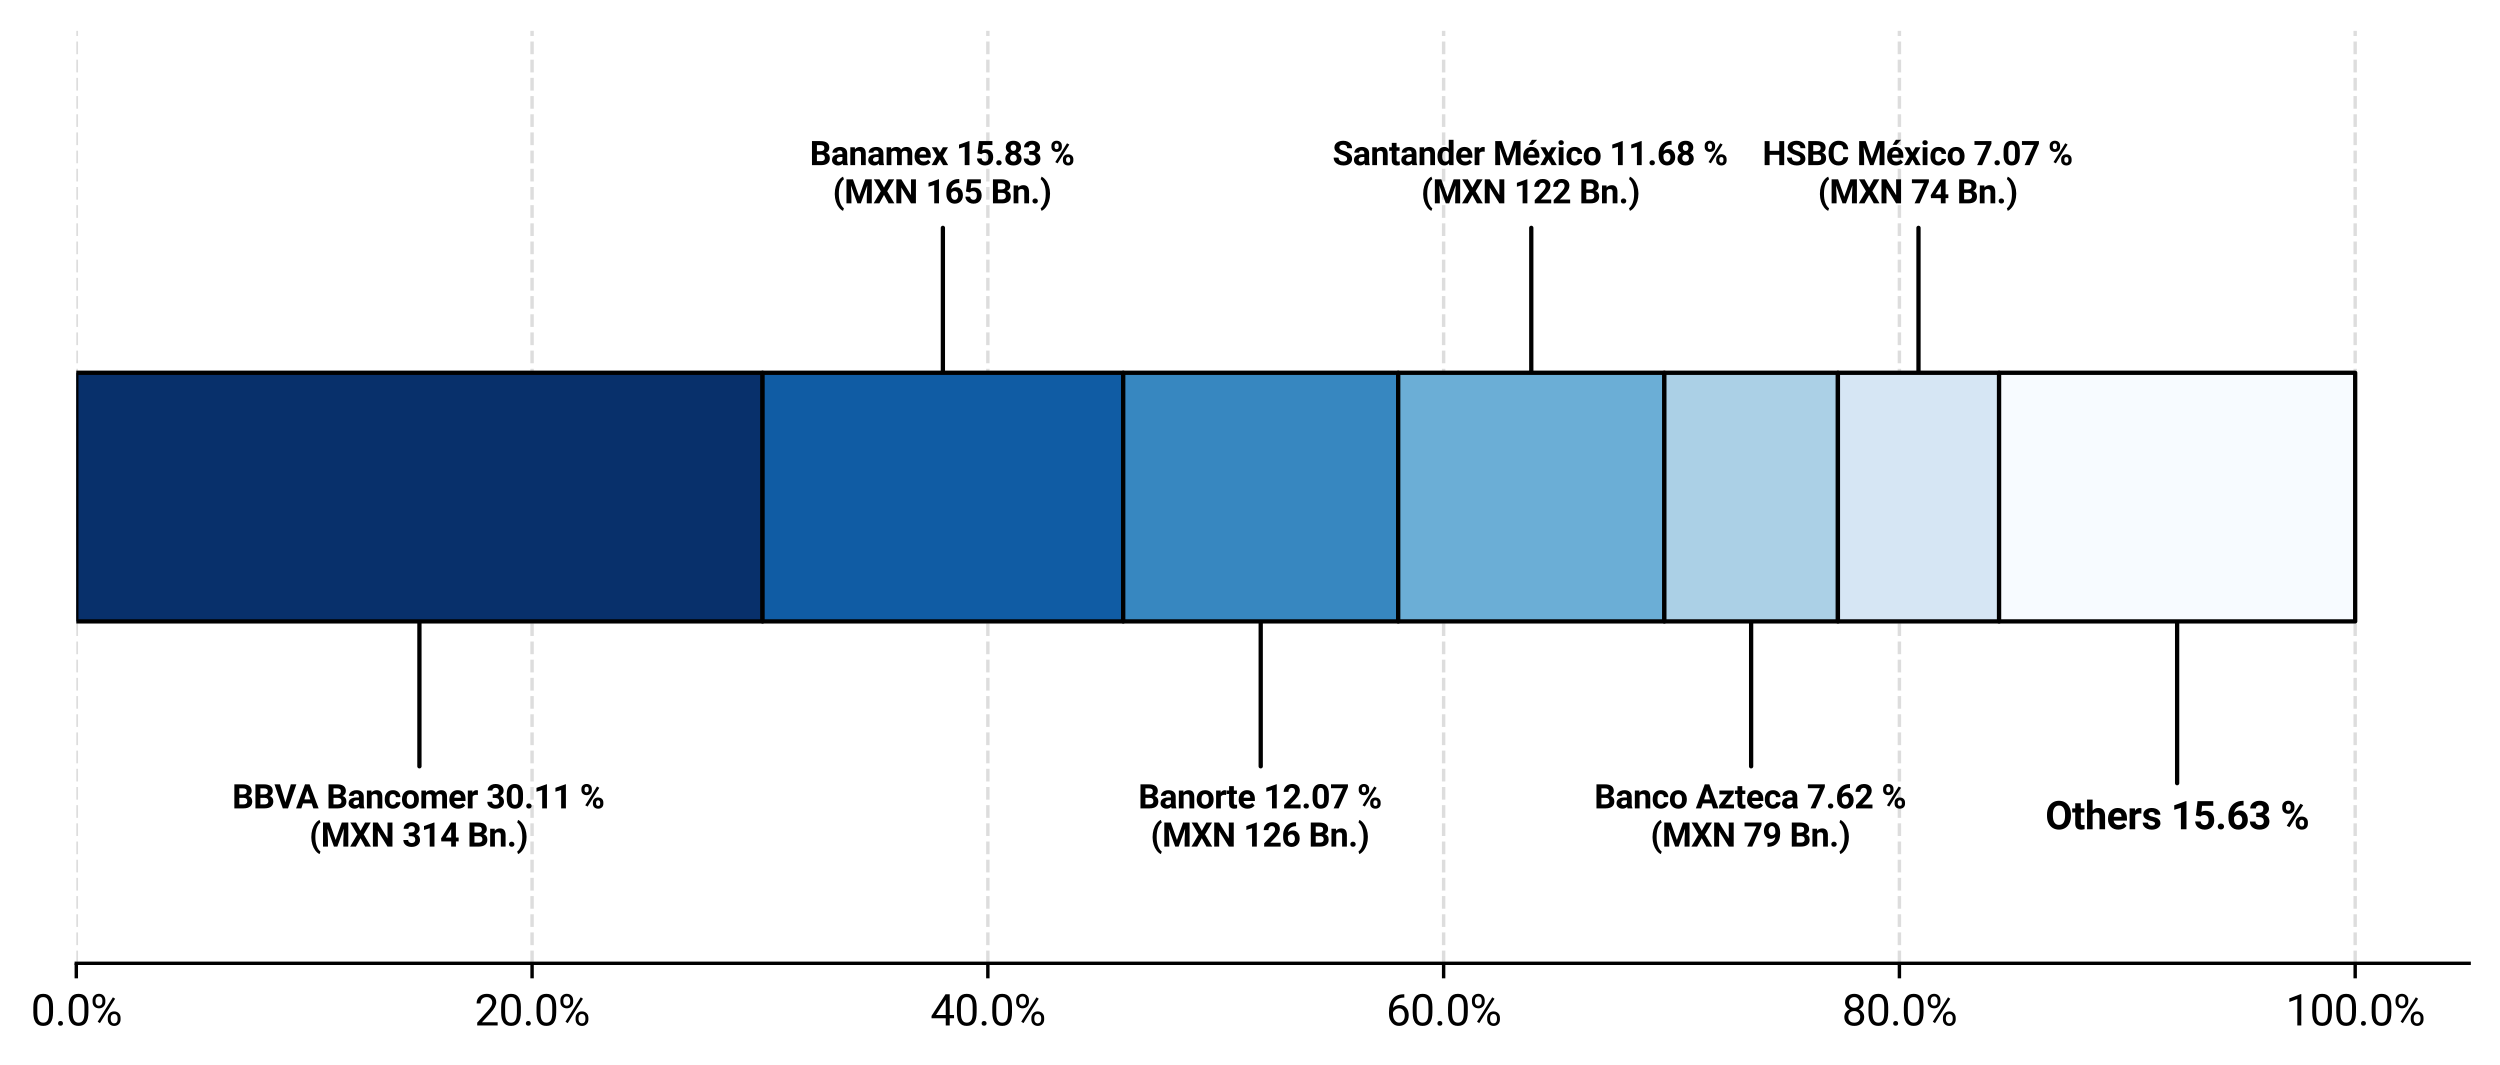 <?xml version="1.0" encoding="utf-8" standalone="no"?>
<!DOCTYPE svg PUBLIC "-//W3C//DTD SVG 1.1//EN"
  "http://www.w3.org/Graphics/SVG/1.1/DTD/svg11.dtd">
<svg xmlns:xlink="http://www.w3.org/1999/xlink" width="582.994pt" height="248.371pt" viewBox="0 0 582.994 248.371" xmlns="http://www.w3.org/2000/svg" version="1.1">
 <defs>
  <style type="text/css">*{stroke-linejoin: round; stroke-linecap: butt}</style>
 </defs>
 <g id="figure_1">
  <g id="patch_1">
   <path d="M 0 248.371 
L 582.994 248.371 
L 582.994 0 
L 0 0 
z
" style="fill: #ffffff"/>
  </g>
  <g id="axes_1">
   <g id="patch_2">
    <path d="M 17.794 224.64 
L 575.794 224.64 
L 575.794 7.2 
L 17.794 7.2 
z
" style="fill: #ffffff"/>
   </g>
   <g id="matplotlib.axis_1">
    <g id="xtick_1">
     <g id="line2d_1">
      <path d="M 17.794 224.64 
L 17.794 7.2 
" clip-path="url(#p4e01daf461)" style="fill: none; stroke-dasharray: 2.96,1.28; stroke-dashoffset: 0; stroke: #dddddd; stroke-width: 0.8"/>
     </g>
     <g id="line2d_2">
      <defs>
       <path id="m35f15d2f71" d="M 0 0 
L 0 3.5 
" style="stroke: #000000; stroke-width: 0.8"/>
      </defs>
      <g>
       <use xlink:href="#m35f15d2f71" x="17.794" y="224.64" style="stroke: #000000; stroke-width: 0.8"/>
      </g>
     </g>
     <g id="text_1">
      <!-- 0.0% -->
      <g transform="translate(7.2 239.14)scale(0.1 -0.1)">
       <defs>
        <path id="Roboto-Regular-30" d="M 3231 1941 
Q 3231 925 2884 431 
Q 2538 -63 1800 -63 
Q 1072 -63 722 420 
Q 372 903 359 1863 
L 359 2634 
Q 359 3638 706 4125 
Q 1053 4613 1794 4613 
Q 2528 4613 2875 4142 
Q 3222 3672 3231 2691 
L 3231 1941 
z
M 2653 2731 
Q 2653 3466 2447 3802 
Q 2241 4138 1794 4138 
Q 1350 4138 1147 3803 
Q 944 3469 938 2775 
L 938 1850 
Q 938 1113 1152 761 
Q 1366 409 1800 409 
Q 2228 409 2436 740 
Q 2644 1072 2653 1784 
L 2653 2731 
z
" transform="scale(0.016)"/>
        <path id="Roboto-Regular-2e" d="M 450 303 
Q 450 453 539 553 
Q 628 653 806 653 
Q 984 653 1076 553 
Q 1169 453 1169 303 
Q 1169 159 1076 62 
Q 984 -34 806 -34 
Q 628 -34 539 62 
Q 450 159 450 303 
z
" transform="scale(0.016)"/>
        <path id="Roboto-Regular-25" d="M 328 3675 
Q 328 4084 589 4350 
Q 850 4616 1259 4616 
Q 1675 4616 1933 4348 
Q 2191 4081 2191 3656 
L 2191 3434 
Q 2191 3022 1930 2761 
Q 1669 2500 1266 2500 
Q 859 2500 593 2761 
Q 328 3022 328 3456 
L 328 3675 
z
M 759 3434 
Q 759 3191 896 3033 
Q 1034 2875 1266 2875 
Q 1488 2875 1623 3028 
Q 1759 3181 1759 3447 
L 1759 3675 
Q 1759 3919 1625 4078 
Q 1491 4238 1259 4238 
Q 1028 4238 893 4078 
Q 759 3919 759 3663 
L 759 3434 
z
M 2544 1116 
Q 2544 1525 2805 1789 
Q 3066 2053 3475 2053 
Q 3884 2053 4146 1790 
Q 4409 1528 4409 1094 
L 4409 872 
Q 4409 463 4148 198 
Q 3888 -66 3481 -66 
Q 3075 -66 2809 195 
Q 2544 456 2544 891 
L 2544 1116 
z
M 2975 872 
Q 2975 625 3112 467 
Q 3250 309 3481 309 
Q 3706 309 3840 464 
Q 3975 619 3975 884 
L 3975 1116 
Q 3975 1363 3839 1519 
Q 3703 1675 3475 1675 
Q 3253 1675 3114 1520 
Q 2975 1366 2975 1103 
L 2975 872 
z
M 1397 344 
L 1069 550 
L 3291 4106 
L 3619 3900 
L 1397 344 
z
" transform="scale(0.016)"/>
       </defs>
       <use xlink:href="#Roboto-Regular-30"/>
       <use xlink:href="#Roboto-Regular-2e" x="56.152"/>
       <use xlink:href="#Roboto-Regular-30" x="82.471"/>
       <use xlink:href="#Roboto-Regular-25" x="138.623"/>
      </g>
     </g>
    </g>
    <g id="xtick_2">
     <g id="line2d_3">
      <path d="M 124.079 224.64 
L 124.079 7.2 
" clip-path="url(#p4e01daf461)" style="fill: none; stroke-dasharray: 2.96,1.28; stroke-dashoffset: 0; stroke: #dddddd; stroke-width: 0.8"/>
     </g>
     <g id="line2d_4">
      <g>
       <use xlink:href="#m35f15d2f71" x="124.079" y="224.64" style="stroke: #000000; stroke-width: 0.8"/>
      </g>
     </g>
     <g id="text_2">
      <!-- 20.0% -->
      <g transform="translate(110.678 239.14)scale(0.1 -0.1)">
       <defs>
        <path id="Roboto-Regular-32" d="M 3359 0 
L 378 0 
L 378 416 
L 1953 2166 
Q 2303 2563 2436 2811 
Q 2569 3059 2569 3325 
Q 2569 3681 2353 3909 
Q 2138 4138 1778 4138 
Q 1347 4138 1108 3892 
Q 869 3647 869 3209 
L 291 3209 
Q 291 3838 695 4225 
Q 1100 4613 1778 4613 
Q 2413 4613 2781 4280 
Q 3150 3947 3150 3394 
Q 3150 2722 2294 1794 
L 1075 472 
L 3359 472 
L 3359 0 
z
" transform="scale(0.016)"/>
       </defs>
       <use xlink:href="#Roboto-Regular-32"/>
       <use xlink:href="#Roboto-Regular-30" x="56.152"/>
       <use xlink:href="#Roboto-Regular-2e" x="112.305"/>
       <use xlink:href="#Roboto-Regular-30" x="138.623"/>
       <use xlink:href="#Roboto-Regular-25" x="194.775"/>
      </g>
     </g>
    </g>
    <g id="xtick_3">
     <g id="line2d_5">
      <path d="M 230.365 224.64 
L 230.365 7.2 
" clip-path="url(#p4e01daf461)" style="fill: none; stroke-dasharray: 2.96,1.28; stroke-dashoffset: 0; stroke: #dddddd; stroke-width: 0.8"/>
     </g>
     <g id="line2d_6">
      <g>
       <use xlink:href="#m35f15d2f71" x="230.365" y="224.64" style="stroke: #000000; stroke-width: 0.8"/>
      </g>
     </g>
     <g id="text_3">
      <!-- 40.0% -->
      <g transform="translate(216.964 239.14)scale(0.1 -0.1)">
       <defs>
        <path id="Roboto-Regular-34" d="M 2819 1528 
L 3450 1528 
L 3450 1056 
L 2819 1056 
L 2819 0 
L 2238 0 
L 2238 1056 
L 166 1056 
L 166 1397 
L 2203 4550 
L 2819 4550 
L 2819 1528 
z
M 822 1528 
L 2238 1528 
L 2238 3759 
L 2169 3634 
L 822 1528 
z
" transform="scale(0.016)"/>
       </defs>
       <use xlink:href="#Roboto-Regular-34"/>
       <use xlink:href="#Roboto-Regular-30" x="56.152"/>
       <use xlink:href="#Roboto-Regular-2e" x="112.305"/>
       <use xlink:href="#Roboto-Regular-30" x="138.623"/>
       <use xlink:href="#Roboto-Regular-25" x="194.775"/>
      </g>
     </g>
    </g>
    <g id="xtick_4">
     <g id="line2d_7">
      <path d="M 336.651 224.64 
L 336.651 7.2 
" clip-path="url(#p4e01daf461)" style="fill: none; stroke-dasharray: 2.96,1.28; stroke-dashoffset: 0; stroke: #dddddd; stroke-width: 0.8"/>
     </g>
     <g id="line2d_8">
      <g>
       <use xlink:href="#m35f15d2f71" x="336.651" y="224.64" style="stroke: #000000; stroke-width: 0.8"/>
      </g>
     </g>
     <g id="text_4">
      <!-- 60.0% -->
      <g transform="translate(323.249 239.14)scale(0.1 -0.1)">
       <defs>
        <path id="Roboto-Regular-36" d="M 2647 4553 
L 2647 4063 
L 2541 4063 
Q 1866 4050 1466 3662 
Q 1066 3275 1003 2572 
Q 1363 2984 1984 2984 
Q 2578 2984 2933 2565 
Q 3288 2147 3288 1484 
Q 3288 781 2905 359 
Q 2522 -63 1878 -63 
Q 1225 -63 819 439 
Q 413 941 413 1731 
L 413 1953 
Q 413 3209 948 3873 
Q 1484 4538 2544 4553 
L 2647 4553 
z
M 1888 2503 
Q 1591 2503 1341 2325 
Q 1091 2147 994 1878 
L 994 1666 
Q 994 1103 1247 759 
Q 1500 416 1878 416 
Q 2269 416 2492 703 
Q 2716 991 2716 1456 
Q 2716 1925 2489 2214 
Q 2263 2503 1888 2503 
z
" transform="scale(0.016)"/>
       </defs>
       <use xlink:href="#Roboto-Regular-36"/>
       <use xlink:href="#Roboto-Regular-30" x="56.152"/>
       <use xlink:href="#Roboto-Regular-2e" x="112.305"/>
       <use xlink:href="#Roboto-Regular-30" x="138.623"/>
       <use xlink:href="#Roboto-Regular-25" x="194.775"/>
      </g>
     </g>
    </g>
    <g id="xtick_5">
     <g id="line2d_9">
      <path d="M 442.937 224.64 
L 442.937 7.2 
" clip-path="url(#p4e01daf461)" style="fill: none; stroke-dasharray: 2.96,1.28; stroke-dashoffset: 0; stroke: #dddddd; stroke-width: 0.8"/>
     </g>
     <g id="line2d_10">
      <g>
       <use xlink:href="#m35f15d2f71" x="442.937" y="224.64" style="stroke: #000000; stroke-width: 0.8"/>
      </g>
     </g>
     <g id="text_5">
      <!-- 80.0% -->
      <g transform="translate(429.535 239.14)scale(0.1 -0.1)">
       <defs>
        <path id="Roboto-Regular-38" d="M 3138 3363 
Q 3138 3022 2958 2756 
Q 2778 2491 2472 2341 
Q 2828 2188 3036 1894 
Q 3244 1600 3244 1228 
Q 3244 638 2845 287 
Q 2447 -63 1797 -63 
Q 1141 -63 745 289 
Q 350 641 350 1228 
Q 350 1597 551 1894 
Q 753 2191 1109 2344 
Q 806 2494 631 2759 
Q 456 3025 456 3363 
Q 456 3938 825 4275 
Q 1194 4613 1797 4613 
Q 2397 4613 2767 4275 
Q 3138 3938 3138 3363 
z
M 2666 1241 
Q 2666 1622 2423 1862 
Q 2181 2103 1790 2103 
Q 1400 2103 1164 1865 
Q 928 1628 928 1240 
Q 928 853 1158 631 
Q 1388 409 1797 409 
Q 2203 409 2434 632 
Q 2666 856 2666 1241 
z
M 1797 4138 
Q 1456 4138 1245 3927 
Q 1034 3716 1034 3353 
Q 1034 3006 1242 2792 
Q 1450 2578 1797 2578 
Q 2144 2578 2351 2792 
Q 2559 3006 2559 3353 
Q 2559 3700 2343 3919 
Q 2128 4138 1797 4138 
z
" transform="scale(0.016)"/>
       </defs>
       <use xlink:href="#Roboto-Regular-38"/>
       <use xlink:href="#Roboto-Regular-30" x="56.152"/>
       <use xlink:href="#Roboto-Regular-2e" x="112.305"/>
       <use xlink:href="#Roboto-Regular-30" x="138.623"/>
       <use xlink:href="#Roboto-Regular-25" x="194.775"/>
      </g>
     </g>
    </g>
    <g id="xtick_6">
     <g id="line2d_11">
      <path d="M 549.222 224.64 
L 549.222 7.2 
" clip-path="url(#p4e01daf461)" style="fill: none; stroke-dasharray: 2.96,1.28; stroke-dashoffset: 0; stroke: #dddddd; stroke-width: 0.8"/>
     </g>
     <g id="line2d_12">
      <g>
       <use xlink:href="#m35f15d2f71" x="549.222" y="224.64" style="stroke: #000000; stroke-width: 0.8"/>
      </g>
     </g>
     <g id="text_6">
      <!-- 100.0% -->
      <g transform="translate(533.013 239.14)scale(0.1 -0.1)">
       <defs>
        <path id="Roboto-Regular-31" d="M 2278 0 
L 1697 0 
L 1697 3853 
L 531 3425 
L 531 3950 
L 2188 4572 
L 2278 4572 
L 2278 0 
z
" transform="scale(0.016)"/>
       </defs>
       <use xlink:href="#Roboto-Regular-31"/>
       <use xlink:href="#Roboto-Regular-30" x="56.152"/>
       <use xlink:href="#Roboto-Regular-30" x="112.305"/>
       <use xlink:href="#Roboto-Regular-2e" x="168.457"/>
       <use xlink:href="#Roboto-Regular-30" x="194.775"/>
       <use xlink:href="#Roboto-Regular-25" x="250.928"/>
      </g>
     </g>
    </g>
   </g>
   <g id="patch_3">
    <path d="M 17.794 224.64 
L 575.794 224.64 
" style="fill: none; stroke: #000000; stroke-width: 0.8; stroke-linejoin: miter; stroke-linecap: square"/>
   </g>
   <g id="patch_4">
    <path d="M 97.808 178.701 
Q 97.808 148.309 97.808 119.034 
" style="fill: none; stroke: #000000; stroke-linecap: round"/>
    <path d="M 96.258 122.134 
L 97.808 119.034 
L 99.358 122.134 
" style="fill: none; stroke: #000000; stroke-linecap: round"/>
   </g>
   <g id="text_7">
    <!-- BBVA Bancomer 30.11 % -->
    <g transform="translate(54.153 188.509)scale(0.077 -0.077)">
     <defs>
      <path id="Roboto-Bold-42" d="M 406 0 
L 406 4550 
L 2000 4550 
Q 2828 4550 3256 4233 
Q 3684 3916 3684 3303 
Q 3684 2969 3512 2714 
Q 3341 2459 3034 2341 
Q 3384 2253 3586 1987 
Q 3788 1722 3788 1338 
Q 3788 681 3369 343 
Q 2950 6 2175 0 
L 406 0 
z
M 1344 1981 
L 1344 753 
L 2147 753 
Q 2478 753 2664 911 
Q 2850 1069 2850 1347 
Q 2850 1972 2203 1981 
L 1344 1981 
z
M 1344 2644 
L 2038 2644 
Q 2747 2656 2747 3209 
Q 2747 3519 2567 3655 
Q 2388 3791 2000 3791 
L 1344 3791 
L 1344 2644 
z
" transform="scale(0.016)"/>
      <path id="Roboto-Bold-56" d="M 2088 1128 
L 3119 4550 
L 4163 4550 
L 2578 0 
L 1600 0 
L 22 4550 
L 1063 4550 
L 2088 1128 
z
" transform="scale(0.016)"/>
      <path id="Roboto-Bold-41" d="M 2975 938 
L 1331 938 
L 1019 0 
L 22 0 
L 1716 4550 
L 2584 4550 
L 4288 0 
L 3291 0 
L 2975 938 
z
M 1584 1697 
L 2722 1697 
L 2150 3400 
L 1584 1697 
z
" transform="scale(0.016)"/>
      <path id="Roboto-Bold-20" transform="scale(0.016)"/>
      <path id="Roboto-Bold-61" d="M 2306 0 
Q 2244 122 2216 303 
Q 1888 -63 1363 -63 
Q 866 -63 539 225 
Q 213 513 213 950 
Q 213 1488 611 1775 
Q 1009 2063 1763 2066 
L 2178 2066 
L 2178 2259 
Q 2178 2494 2058 2634 
Q 1938 2775 1678 2775 
Q 1450 2775 1320 2665 
Q 1191 2556 1191 2366 
L 288 2366 
Q 288 2659 469 2909 
Q 650 3159 981 3301 
Q 1313 3444 1725 3444 
Q 2350 3444 2717 3130 
Q 3084 2816 3084 2247 
L 3084 781 
Q 3088 300 3219 53 
L 3219 0 
L 2306 0 
z
M 1559 628 
Q 1759 628 1928 717 
Q 2097 806 2178 956 
L 2178 1538 
L 1841 1538 
Q 1163 1538 1119 1069 
L 1116 1016 
Q 1116 847 1234 737 
Q 1353 628 1559 628 
z
" transform="scale(0.016)"/>
      <path id="Roboto-Bold-6e" d="M 1178 3381 
L 1206 2991 
Q 1569 3444 2178 3444 
Q 2716 3444 2978 3128 
Q 3241 2813 3247 2184 
L 3247 0 
L 2344 0 
L 2344 2163 
Q 2344 2450 2219 2579 
Q 2094 2709 1803 2709 
Q 1422 2709 1231 2384 
L 1231 0 
L 328 0 
L 328 3381 
L 1178 3381 
z
" transform="scale(0.016)"/>
      <path id="Roboto-Bold-63" d="M 1753 666 
Q 2003 666 2159 803 
Q 2316 941 2322 1169 
L 3169 1169 
Q 3166 825 2981 539 
Q 2797 253 2476 95 
Q 2156 -63 1769 -63 
Q 1044 -63 625 398 
Q 206 859 206 1672 
L 206 1731 
Q 206 2513 622 2978 
Q 1038 3444 1763 3444 
Q 2397 3444 2780 3083 
Q 3163 2722 3169 2122 
L 2322 2122 
Q 2316 2384 2159 2548 
Q 2003 2713 1747 2713 
Q 1431 2713 1270 2483 
Q 1109 2253 1109 1738 
L 1109 1644 
Q 1109 1122 1268 894 
Q 1428 666 1753 666 
z
" transform="scale(0.016)"/>
      <path id="Roboto-Bold-6f" d="M 206 1722 
Q 206 2225 400 2619 
Q 594 3013 958 3228 
Q 1322 3444 1803 3444 
Q 2488 3444 2920 3025 
Q 3353 2606 3403 1888 
L 3409 1656 
Q 3409 878 2975 407 
Q 2541 -63 1809 -63 
Q 1078 -63 642 406 
Q 206 875 206 1681 
L 206 1722 
z
M 1109 1656 
Q 1109 1175 1290 920 
Q 1472 666 1809 666 
Q 2138 666 2322 917 
Q 2506 1169 2506 1722 
Q 2506 2194 2322 2453 
Q 2138 2713 1803 2713 
Q 1472 2713 1290 2455 
Q 1109 2197 1109 1656 
z
" transform="scale(0.016)"/>
      <path id="Roboto-Bold-6d" d="M 1194 3381 
L 1222 3003 
Q 1581 3444 2194 3444 
Q 2847 3444 3091 2928 
Q 3447 3444 4106 3444 
Q 4656 3444 4925 3123 
Q 5194 2803 5194 2159 
L 5194 0 
L 4288 0 
L 4288 2156 
Q 4288 2444 4175 2576 
Q 4063 2709 3778 2709 
Q 3372 2709 3216 2322 
L 3219 0 
L 2316 0 
L 2316 2153 
Q 2316 2447 2200 2578 
Q 2084 2709 1806 2709 
Q 1422 2709 1250 2391 
L 1250 0 
L 347 0 
L 347 3381 
L 1194 3381 
z
" transform="scale(0.016)"/>
      <path id="Roboto-Bold-65" d="M 1903 -63 
Q 1159 -63 692 393 
Q 225 850 225 1609 
L 225 1697 
Q 225 2206 422 2607 
Q 619 3009 980 3226 
Q 1341 3444 1803 3444 
Q 2497 3444 2895 3006 
Q 3294 2569 3294 1766 
L 3294 1397 
L 1141 1397 
Q 1184 1066 1404 866 
Q 1625 666 1963 666 
Q 2484 666 2778 1044 
L 3222 547 
Q 3019 259 2672 98 
Q 2325 -63 1903 -63 
z
M 1800 2713 
Q 1531 2713 1364 2531 
Q 1197 2350 1150 2013 
L 2406 2013 
L 2406 2084 
Q 2400 2384 2244 2548 
Q 2088 2713 1800 2713 
z
" transform="scale(0.016)"/>
      <path id="Roboto-Bold-72" d="M 2247 2534 
Q 2063 2559 1922 2559 
Q 1409 2559 1250 2213 
L 1250 0 
L 347 0 
L 347 3381 
L 1200 3381 
L 1225 2978 
Q 1497 3444 1978 3444 
Q 2128 3444 2259 3403 
L 2247 2534 
z
" transform="scale(0.016)"/>
      <path id="Roboto-Bold-33" d="M 1228 2675 
L 1709 2675 
Q 2053 2675 2218 2847 
Q 2384 3019 2384 3303 
Q 2384 3578 2220 3731 
Q 2056 3884 1769 3884 
Q 1509 3884 1334 3742 
Q 1159 3600 1159 3372 
L 256 3372 
Q 256 3728 448 4011 
Q 641 4294 986 4453 
Q 1331 4613 1747 4613 
Q 2469 4613 2878 4267 
Q 3288 3922 3288 3316 
Q 3288 3003 3097 2740 
Q 2906 2478 2597 2338 
Q 2981 2200 3170 1925 
Q 3359 1650 3359 1275 
Q 3359 669 2917 303 
Q 2475 -63 1747 -63 
Q 1066 -63 633 296 
Q 200 656 200 1247 
L 1103 1247 
Q 1103 991 1295 828 
Q 1488 666 1769 666 
Q 2091 666 2273 836 
Q 2456 1006 2456 1288 
Q 2456 1969 1706 1969 
L 1228 1969 
L 1228 2675 
z
" transform="scale(0.016)"/>
      <path id="Roboto-Bold-30" d="M 3372 1881 
Q 3372 938 2981 437 
Q 2591 -63 1838 -63 
Q 1094 -63 700 428 
Q 306 919 297 1834 
L 297 2672 
Q 297 3625 692 4119 
Q 1088 4613 1831 4613 
Q 2575 4613 2969 4123 
Q 3363 3634 3372 2719 
L 3372 1881 
z
M 2469 2800 
Q 2469 3366 2314 3623 
Q 2159 3881 1831 3881 
Q 1513 3881 1361 3636 
Q 1209 3391 1200 2869 
L 1200 1763 
Q 1200 1206 1351 936 
Q 1503 666 1838 666 
Q 2169 666 2316 925 
Q 2463 1184 2469 1719 
L 2469 2800 
z
" transform="scale(0.016)"/>
      <path id="Roboto-Bold-2e" d="M 394 444 
Q 394 659 539 793 
Q 684 928 903 928 
Q 1125 928 1270 793 
Q 1416 659 1416 444 
Q 1416 231 1272 98 
Q 1128 -34 903 -34 
Q 681 -34 537 98 
Q 394 231 394 444 
z
" transform="scale(0.016)"/>
      <path id="Roboto-Bold-31" d="M 2503 0 
L 1600 0 
L 1600 3481 
L 522 3147 
L 522 3881 
L 2406 4556 
L 2503 4556 
L 2503 0 
z
" transform="scale(0.016)"/>
      <path id="Roboto-Bold-25" d="M 297 3675 
Q 297 4094 569 4355 
Q 841 4616 1281 4616 
Q 1728 4616 2000 4358 
Q 2272 4100 2272 3659 
L 2272 3434 
Q 2272 3013 2000 2756 
Q 1728 2500 1288 2500 
Q 844 2500 570 2758 
Q 297 3016 297 3453 
L 297 3675 
z
M 897 3434 
Q 897 3247 1005 3133 
Q 1113 3019 1288 3019 
Q 1463 3019 1566 3134 
Q 1669 3250 1669 3444 
L 1669 3675 
Q 1669 3863 1566 3978 
Q 1463 4094 1281 4094 
Q 1109 4094 1003 3980 
Q 897 3866 897 3663 
L 897 3434 
z
M 2472 1116 
Q 2472 1538 2747 1795 
Q 3022 2053 3459 2053 
Q 3903 2053 4176 1798 
Q 4450 1544 4450 1097 
L 4450 872 
Q 4450 453 4181 195 
Q 3913 -63 3466 -63 
Q 3016 -63 2744 196 
Q 2472 456 2472 884 
L 2472 1116 
z
M 3072 872 
Q 3072 700 3184 578 
Q 3297 456 3466 456 
Q 3847 456 3847 878 
L 3847 1116 
Q 3847 1303 3740 1417 
Q 3634 1531 3459 1531 
Q 3284 1531 3178 1417 
Q 3072 1303 3072 1106 
L 3072 872 
z
M 1466 341 
L 1025 578 
L 3247 4134 
L 3688 3897 
L 1466 341 
z
" transform="scale(0.016)"/>
     </defs>
     <use xlink:href="#Roboto-Bold-42"/>
     <use xlink:href="#Roboto-Bold-42" x="63.818"/>
     <use xlink:href="#Roboto-Bold-56" x="127.637"/>
     <use xlink:href="#Roboto-Bold-41" x="193.018"/>
     <use xlink:href="#Roboto-Bold-20" x="260.303"/>
     <use xlink:href="#Roboto-Bold-42" x="285.205"/>
     <use xlink:href="#Roboto-Bold-61" x="349.023"/>
     <use xlink:href="#Roboto-Bold-6e" x="402.637"/>
     <use xlink:href="#Roboto-Bold-63" x="458.643"/>
     <use xlink:href="#Roboto-Bold-6f" x="510.791"/>
     <use xlink:href="#Roboto-Bold-6d" x="567.334"/>
     <use xlink:href="#Roboto-Bold-65" x="653.906"/>
     <use xlink:href="#Roboto-Bold-72" x="707.959"/>
     <use xlink:href="#Roboto-Bold-20" x="744.434"/>
     <use xlink:href="#Roboto-Bold-33" x="769.336"/>
     <use xlink:href="#Roboto-Bold-30" x="826.709"/>
     <use xlink:href="#Roboto-Bold-2e" x="884.082"/>
     <use xlink:href="#Roboto-Bold-31" x="913.135"/>
     <use xlink:href="#Roboto-Bold-31" x="970.508"/>
     <use xlink:href="#Roboto-Bold-20" x="1027.881"/>
     <use xlink:href="#Roboto-Bold-25" x="1052.783"/>
    </g>
    <!-- (MXN 314 Bn.) -->
    <g transform="translate(72.121 197.422)scale(0.077 -0.077)">
     <defs>
      <path id="Roboto-Bold-28" d="M 388 1850 
Q 388 2566 578 3212 
Q 769 3859 1141 4357 
Q 1513 4856 1947 5050 
L 2122 4563 
Q 1666 4225 1409 3519 
Q 1153 2813 1153 1869 
L 1153 1772 
Q 1153 825 1406 115 
Q 1659 -594 2122 -944 
L 1947 -1422 
Q 1522 -1231 1155 -748 
Q 788 -266 594 365 
Q 400 997 388 1684 
L 388 1850 
z
" transform="scale(0.016)"/>
      <path id="Roboto-Bold-4d" d="M 1631 4550 
L 2800 1250 
L 3963 4550 
L 5194 4550 
L 5194 0 
L 4253 0 
L 4253 1244 
L 4347 3391 
L 3119 0 
L 2475 0 
L 1250 3388 
L 1344 1244 
L 1344 0 
L 406 0 
L 406 4550 
L 1631 4550 
z
" transform="scale(0.016)"/>
      <path id="Roboto-Bold-58" d="M 2034 2981 
L 2888 4550 
L 3966 4550 
L 2641 2294 
L 4000 0 
L 2909 0 
L 2034 1594 
L 1159 0 
L 69 0 
L 1428 2294 
L 103 4550 
L 1181 4550 
L 2034 2981 
z
" transform="scale(0.016)"/>
      <path id="Roboto-Bold-4e" d="M 4106 0 
L 3169 0 
L 1344 2994 
L 1344 0 
L 406 0 
L 406 4550 
L 1344 4550 
L 3172 1550 
L 3172 4550 
L 4106 4550 
L 4106 0 
z
" transform="scale(0.016)"/>
      <path id="Roboto-Bold-34" d="M 2981 1713 
L 3497 1713 
L 3497 984 
L 2981 984 
L 2981 0 
L 2078 0 
L 2078 984 
L 213 984 
L 172 1553 
L 2069 4550 
L 2981 4550 
L 2981 1713 
z
M 1072 1713 
L 2078 1713 
L 2078 3319 
L 2019 3216 
L 1072 1713 
z
" transform="scale(0.016)"/>
      <path id="Roboto-Bold-29" d="M 1903 1778 
Q 1903 1072 1700 419 
Q 1497 -234 1115 -734 
Q 734 -1234 300 -1422 
L 125 -944 
Q 569 -609 825 87 
Q 1081 784 1091 1691 
L 1091 1856 
Q 1091 2791 836 3503 
Q 581 4216 125 4572 
L 300 5050 
Q 725 4866 1101 4381 
Q 1478 3897 1686 3253 
Q 1894 2609 1903 1919 
L 1903 1778 
z
" transform="scale(0.016)"/>
     </defs>
     <use xlink:href="#Roboto-Bold-28"/>
     <use xlink:href="#Roboto-Bold-4d" x="35.107"/>
     <use xlink:href="#Roboto-Bold-58" x="122.705"/>
     <use xlink:href="#Roboto-Bold-4e" x="186.23"/>
     <use xlink:href="#Roboto-Bold-20" x="256.836"/>
     <use xlink:href="#Roboto-Bold-33" x="281.738"/>
     <use xlink:href="#Roboto-Bold-31" x="339.111"/>
     <use xlink:href="#Roboto-Bold-34" x="396.484"/>
     <use xlink:href="#Roboto-Bold-20" x="453.857"/>
     <use xlink:href="#Roboto-Bold-42" x="478.76"/>
     <use xlink:href="#Roboto-Bold-6e" x="542.578"/>
     <use xlink:href="#Roboto-Bold-2e" x="598.584"/>
     <use xlink:href="#Roboto-Bold-29" x="627.637"/>
    </g>
   </g>
   <g id="patch_5">
    <path d="M 17.794 144.912 
L 177.823 144.912 
L 177.823 86.928 
L 17.794 86.928 
z
" clip-path="url(#p4e01daf461)" style="fill: #08306b; stroke: #000000; stroke-linejoin: miter"/>
   </g>
   <g id="patch_6">
    <path d="M 219.878 53.139 
Q 219.878 83.531 219.878 112.806 
" style="fill: none; stroke: #000000; stroke-linecap: round"/>
    <path d="M 221.428 109.706 
L 219.878 112.806 
L 218.328 109.706 
" style="fill: none; stroke: #000000; stroke-linecap: round"/>
   </g>
   <g id="text_8">
    <!-- Banamex 15.83 % -->
    <g transform="translate(188.85 38.509)scale(0.077 -0.077)">
     <defs>
      <path id="Roboto-Bold-78" d="M 1634 2372 
L 2203 3381 
L 3169 3381 
L 2206 1725 
L 3209 0 
L 2241 0 
L 1638 1063 
L 1038 0 
L 66 0 
L 1069 1725 
L 109 3381 
L 1078 3381 
L 1634 2372 
z
" transform="scale(0.016)"/>
      <path id="Roboto-Bold-35" d="M 444 2238 
L 706 4550 
L 3256 4550 
L 3256 3797 
L 1447 3797 
L 1334 2819 
Q 1656 2991 2019 2991 
Q 2669 2991 3037 2587 
Q 3406 2184 3406 1459 
Q 3406 1019 3220 670 
Q 3034 322 2687 129 
Q 2341 -63 1869 -63 
Q 1456 -63 1103 104 
Q 750 272 545 575 
Q 341 878 328 1266 
L 1222 1266 
Q 1250 981 1420 823 
Q 1591 666 1866 666 
Q 2172 666 2337 886 
Q 2503 1106 2503 1509 
Q 2503 1897 2312 2103 
Q 2122 2309 1772 2309 
Q 1450 2309 1250 2141 
L 1163 2059 
L 444 2238 
z
" transform="scale(0.016)"/>
      <path id="Roboto-Bold-38" d="M 3275 3341 
Q 3275 3009 3109 2753 
Q 2944 2497 2653 2344 
Q 2984 2184 3178 1904 
Q 3372 1625 3372 1247 
Q 3372 641 2959 289 
Q 2547 -63 1837 -63 
Q 1128 -63 712 290 
Q 297 644 297 1247 
Q 297 1625 490 1906 
Q 684 2188 1013 2344 
Q 722 2497 558 2753 
Q 394 3009 394 3341 
Q 394 3922 781 4267 
Q 1169 4613 1834 4613 
Q 2497 4613 2886 4270 
Q 3275 3928 3275 3341 
z
M 2466 1313 
Q 2466 1609 2294 1787 
Q 2122 1966 1831 1966 
Q 1544 1966 1372 1789 
Q 1200 1613 1200 1313 
Q 1200 1022 1369 844 
Q 1538 666 1838 666 
Q 2131 666 2298 837 
Q 2466 1009 2466 1313 
z
M 2372 3297 
Q 2372 3563 2231 3723 
Q 2091 3884 1834 3884 
Q 1581 3884 1440 3728 
Q 1300 3572 1300 3297 
Q 1300 3025 1440 2859 
Q 1581 2694 1837 2694 
Q 2094 2694 2233 2859 
Q 2372 3025 2372 3297 
z
" transform="scale(0.016)"/>
     </defs>
     <use xlink:href="#Roboto-Bold-42"/>
     <use xlink:href="#Roboto-Bold-61" x="63.818"/>
     <use xlink:href="#Roboto-Bold-6e" x="117.432"/>
     <use xlink:href="#Roboto-Bold-61" x="173.438"/>
     <use xlink:href="#Roboto-Bold-6d" x="227.051"/>
     <use xlink:href="#Roboto-Bold-65" x="313.623"/>
     <use xlink:href="#Roboto-Bold-78" x="367.676"/>
     <use xlink:href="#Roboto-Bold-20" x="418.555"/>
     <use xlink:href="#Roboto-Bold-31" x="443.457"/>
     <use xlink:href="#Roboto-Bold-35" x="500.83"/>
     <use xlink:href="#Roboto-Bold-2e" x="558.203"/>
     <use xlink:href="#Roboto-Bold-38" x="587.256"/>
     <use xlink:href="#Roboto-Bold-33" x="644.629"/>
     <use xlink:href="#Roboto-Bold-20" x="702.002"/>
     <use xlink:href="#Roboto-Bold-25" x="726.904"/>
    </g>
    <!-- (MXN 165 Bn.) -->
    <g transform="translate(194.191 47.422)scale(0.077 -0.077)">
     <defs>
      <path id="Roboto-Bold-36" d="M 2759 4597 
L 2759 3853 
L 2672 3853 
Q 2059 3844 1686 3534 
Q 1313 3225 1238 2675 
Q 1600 3044 2153 3044 
Q 2747 3044 3097 2619 
Q 3447 2194 3447 1500 
Q 3447 1056 3255 697 
Q 3063 338 2711 137 
Q 2359 -63 1916 -63 
Q 1197 -63 755 437 
Q 313 938 313 1772 
L 313 2097 
Q 313 2838 592 3405 
Q 872 3972 1395 4283 
Q 1919 4594 2609 4597 
L 2759 4597 
z
M 1878 2319 
Q 1659 2319 1481 2205 
Q 1303 2091 1219 1903 
L 1219 1628 
Q 1219 1175 1397 920 
Q 1575 666 1897 666 
Q 2188 666 2367 895 
Q 2547 1125 2547 1491 
Q 2547 1863 2365 2091 
Q 2184 2319 1878 2319 
z
" transform="scale(0.016)"/>
     </defs>
     <use xlink:href="#Roboto-Bold-28"/>
     <use xlink:href="#Roboto-Bold-4d" x="35.107"/>
     <use xlink:href="#Roboto-Bold-58" x="122.705"/>
     <use xlink:href="#Roboto-Bold-4e" x="186.23"/>
     <use xlink:href="#Roboto-Bold-20" x="256.836"/>
     <use xlink:href="#Roboto-Bold-31" x="281.738"/>
     <use xlink:href="#Roboto-Bold-36" x="339.111"/>
     <use xlink:href="#Roboto-Bold-35" x="396.484"/>
     <use xlink:href="#Roboto-Bold-20" x="453.857"/>
     <use xlink:href="#Roboto-Bold-42" x="478.76"/>
     <use xlink:href="#Roboto-Bold-6e" x="542.578"/>
     <use xlink:href="#Roboto-Bold-2e" x="598.584"/>
     <use xlink:href="#Roboto-Bold-29" x="627.637"/>
    </g>
   </g>
   <g id="patch_7">
    <path d="M 177.823 144.912 
L 261.932 144.912 
L 261.932 86.928 
L 177.823 86.928 
z
" clip-path="url(#p4e01daf461)" style="fill: #105ca4; stroke: #000000; stroke-linejoin: miter"/>
   </g>
   <g id="patch_8">
    <path d="M 293.996 178.701 
Q 293.996 148.309 293.996 119.034 
" style="fill: none; stroke: #000000; stroke-linecap: round"/>
    <path d="M 292.446 122.134 
L 293.996 119.034 
L 295.546 122.134 
" style="fill: none; stroke: #000000; stroke-linecap: round"/>
   </g>
   <g id="text_9">
    <!-- Banorte 12.07 % -->
    <g transform="translate(265.458 188.509)scale(0.077 -0.077)">
     <defs>
      <path id="Roboto-Bold-74" d="M 1428 4213 
L 1428 3381 
L 2006 3381 
L 2006 2719 
L 1428 2719 
L 1428 1031 
Q 1428 844 1500 762 
Q 1572 681 1775 681 
Q 1925 681 2041 703 
L 2041 19 
Q 1775 -63 1494 -63 
Q 544 -63 525 897 
L 525 2719 
L 31 2719 
L 31 3381 
L 525 3381 
L 525 4213 
L 1428 4213 
z
" transform="scale(0.016)"/>
      <path id="Roboto-Bold-32" d="M 3428 0 
L 309 0 
L 309 619 
L 1781 2188 
Q 2084 2519 2229 2766 
Q 2375 3013 2375 3234 
Q 2375 3538 2222 3711 
Q 2069 3884 1784 3884 
Q 1478 3884 1301 3673 
Q 1125 3463 1125 3119 
L 219 3119 
Q 219 3534 417 3878 
Q 616 4222 978 4417 
Q 1341 4613 1800 4613 
Q 2503 4613 2892 4275 
Q 3281 3938 3281 3322 
Q 3281 2984 3106 2634 
Q 2931 2284 2506 1819 
L 1472 728 
L 3428 728 
L 3428 0 
z
" transform="scale(0.016)"/>
      <path id="Roboto-Bold-37" d="M 3403 4044 
L 1644 0 
L 691 0 
L 2453 3819 
L 191 3819 
L 191 4550 
L 3403 4550 
L 3403 4044 
z
" transform="scale(0.016)"/>
     </defs>
     <use xlink:href="#Roboto-Bold-42"/>
     <use xlink:href="#Roboto-Bold-61" x="63.818"/>
     <use xlink:href="#Roboto-Bold-6e" x="117.432"/>
     <use xlink:href="#Roboto-Bold-6f" x="173.438"/>
     <use xlink:href="#Roboto-Bold-72" x="229.98"/>
     <use xlink:href="#Roboto-Bold-74" x="266.455"/>
     <use xlink:href="#Roboto-Bold-65" x="300.244"/>
     <use xlink:href="#Roboto-Bold-20" x="354.297"/>
     <use xlink:href="#Roboto-Bold-31" x="379.199"/>
     <use xlink:href="#Roboto-Bold-32" x="436.572"/>
     <use xlink:href="#Roboto-Bold-2e" x="493.945"/>
     <use xlink:href="#Roboto-Bold-30" x="522.998"/>
     <use xlink:href="#Roboto-Bold-37" x="580.371"/>
     <use xlink:href="#Roboto-Bold-20" x="637.744"/>
     <use xlink:href="#Roboto-Bold-25" x="662.646"/>
    </g>
    <!-- (MXN 126 Bn.) -->
    <g transform="translate(268.309 197.422)scale(0.077 -0.077)">
     <use xlink:href="#Roboto-Bold-28"/>
     <use xlink:href="#Roboto-Bold-4d" x="35.107"/>
     <use xlink:href="#Roboto-Bold-58" x="122.705"/>
     <use xlink:href="#Roboto-Bold-4e" x="186.23"/>
     <use xlink:href="#Roboto-Bold-20" x="256.836"/>
     <use xlink:href="#Roboto-Bold-31" x="281.738"/>
     <use xlink:href="#Roboto-Bold-32" x="339.111"/>
     <use xlink:href="#Roboto-Bold-36" x="396.484"/>
     <use xlink:href="#Roboto-Bold-20" x="453.857"/>
     <use xlink:href="#Roboto-Bold-42" x="478.76"/>
     <use xlink:href="#Roboto-Bold-6e" x="542.578"/>
     <use xlink:href="#Roboto-Bold-2e" x="598.584"/>
     <use xlink:href="#Roboto-Bold-29" x="627.637"/>
    </g>
   </g>
   <g id="patch_9">
    <path d="M 261.932 144.912 
L 326.06 144.912 
L 326.06 86.928 
L 261.932 86.928 
z
" clip-path="url(#p4e01daf461)" style="fill: #3787c0; stroke: #000000; stroke-linejoin: miter"/>
   </g>
   <g id="patch_10">
    <path d="M 357.09 53.139 
Q 357.09 83.531 357.09 112.806 
" style="fill: none; stroke: #000000; stroke-linecap: round"/>
    <path d="M 358.64 109.706 
L 357.09 112.806 
L 355.54 109.706 
" style="fill: none; stroke: #000000; stroke-linecap: round"/>
   </g>
   <g id="text_10">
    <!-- Santander México 11.68 % -->
    <g transform="translate(310.739 38.509)scale(0.077 -0.077)">
     <defs>
      <path id="Roboto-Bold-53" d="M 2766 1194 
Q 2766 1459 2578 1601 
Q 2391 1744 1903 1901 
Q 1416 2059 1131 2213 
Q 356 2631 356 3341 
Q 356 3709 564 3998 
Q 772 4288 1161 4450 
Q 1550 4613 2034 4613 
Q 2522 4613 2903 4436 
Q 3284 4259 3495 3937 
Q 3706 3616 3706 3206 
L 2769 3206 
Q 2769 3519 2572 3692 
Q 2375 3866 2019 3866 
Q 1675 3866 1484 3720 
Q 1294 3575 1294 3338 
Q 1294 3116 1517 2966 
Q 1741 2816 2175 2684 
Q 2975 2444 3340 2087 
Q 3706 1731 3706 1200 
Q 3706 609 3259 273 
Q 2813 -63 2056 -63 
Q 1531 -63 1100 129 
Q 669 322 442 656 
Q 216 991 216 1431 
L 1156 1431 
Q 1156 678 2056 678 
Q 2391 678 2578 814 
Q 2766 950 2766 1194 
z
" transform="scale(0.016)"/>
      <path id="Roboto-Bold-64" d="M 206 1716 
Q 206 2506 561 2975 
Q 916 3444 1531 3444 
Q 2025 3444 2347 3075 
L 2347 4800 
L 3253 4800 
L 3253 0 
L 2438 0 
L 2394 359 
Q 2056 -63 1525 -63 
Q 928 -63 567 407 
Q 206 878 206 1716 
z
M 1109 1650 
Q 1109 1175 1275 922 
Q 1441 669 1756 669 
Q 2175 669 2347 1022 
L 2347 2356 
Q 2178 2709 1763 2709 
Q 1109 2709 1109 1650 
z
" transform="scale(0.016)"/>
      <path id="Roboto-Bold-e9" d="M 1903 -63 
Q 1159 -63 692 393 
Q 225 850 225 1609 
L 225 1697 
Q 225 2206 422 2607 
Q 619 3009 980 3226 
Q 1341 3444 1803 3444 
Q 2497 3444 2895 3006 
Q 3294 2569 3294 1766 
L 3294 1397 
L 1141 1397 
Q 1184 1066 1404 866 
Q 1625 666 1963 666 
Q 2484 666 2778 1044 
L 3222 547 
Q 3019 259 2672 98 
Q 2325 -63 1903 -63 
z
M 1800 2713 
Q 1531 2713 1364 2531 
Q 1197 2350 1150 2013 
L 2406 2013 
L 2406 2084 
Q 2400 2384 2244 2548 
Q 2088 2713 1800 2713 
z
M 1883 4800 
L 2868 4800 
L 2002 3831 
L 1268 3831 
L 1883 4800 
z
" transform="scale(0.016)"/>
      <path id="Roboto-Bold-69" d="M 1300 0 
L 394 0 
L 394 3381 
L 1300 3381 
L 1300 0 
z
M 341 4256 
Q 341 4459 477 4590 
Q 613 4722 847 4722 
Q 1078 4722 1215 4590 
Q 1353 4459 1353 4256 
Q 1353 4050 1214 3919 
Q 1075 3788 847 3788 
Q 619 3788 480 3919 
Q 341 4050 341 4256 
z
" transform="scale(0.016)"/>
     </defs>
     <use xlink:href="#Roboto-Bold-53"/>
     <use xlink:href="#Roboto-Bold-61" x="61.475"/>
     <use xlink:href="#Roboto-Bold-6e" x="115.088"/>
     <use xlink:href="#Roboto-Bold-74" x="171.094"/>
     <use xlink:href="#Roboto-Bold-61" x="204.883"/>
     <use xlink:href="#Roboto-Bold-6e" x="258.496"/>
     <use xlink:href="#Roboto-Bold-64" x="314.502"/>
     <use xlink:href="#Roboto-Bold-65" x="370.85"/>
     <use xlink:href="#Roboto-Bold-72" x="424.902"/>
     <use xlink:href="#Roboto-Bold-20" x="461.377"/>
     <use xlink:href="#Roboto-Bold-4d" x="486.279"/>
     <use xlink:href="#Roboto-Bold-e9" x="573.877"/>
     <use xlink:href="#Roboto-Bold-78" x="627.93"/>
     <use xlink:href="#Roboto-Bold-69" x="678.809"/>
     <use xlink:href="#Roboto-Bold-63" x="705.322"/>
     <use xlink:href="#Roboto-Bold-6f" x="757.471"/>
     <use xlink:href="#Roboto-Bold-20" x="814.014"/>
     <use xlink:href="#Roboto-Bold-31" x="838.916"/>
     <use xlink:href="#Roboto-Bold-31" x="896.289"/>
     <use xlink:href="#Roboto-Bold-2e" x="953.662"/>
     <use xlink:href="#Roboto-Bold-36" x="982.715"/>
     <use xlink:href="#Roboto-Bold-38" x="1040.088"/>
     <use xlink:href="#Roboto-Bold-20" x="1097.461"/>
     <use xlink:href="#Roboto-Bold-25" x="1122.363"/>
    </g>
    <!-- (MXN 122 Bn.) -->
    <g transform="translate(331.403 47.422)scale(0.077 -0.077)">
     <use xlink:href="#Roboto-Bold-28"/>
     <use xlink:href="#Roboto-Bold-4d" x="35.107"/>
     <use xlink:href="#Roboto-Bold-58" x="122.705"/>
     <use xlink:href="#Roboto-Bold-4e" x="186.23"/>
     <use xlink:href="#Roboto-Bold-20" x="256.836"/>
     <use xlink:href="#Roboto-Bold-31" x="281.738"/>
     <use xlink:href="#Roboto-Bold-32" x="339.111"/>
     <use xlink:href="#Roboto-Bold-32" x="396.484"/>
     <use xlink:href="#Roboto-Bold-20" x="453.857"/>
     <use xlink:href="#Roboto-Bold-42" x="478.76"/>
     <use xlink:href="#Roboto-Bold-6e" x="542.578"/>
     <use xlink:href="#Roboto-Bold-2e" x="598.584"/>
     <use xlink:href="#Roboto-Bold-29" x="627.637"/>
    </g>
   </g>
   <g id="patch_11">
    <path d="M 326.06 144.912 
L 388.121 144.912 
L 388.121 86.928 
L 326.06 86.928 
z
" clip-path="url(#p4e01daf461)" style="fill: #6baed6; stroke: #000000; stroke-linejoin: miter"/>
   </g>
   <g id="patch_12">
    <path d="M 408.359 178.701 
Q 408.359 148.309 408.359 119.034 
" style="fill: none; stroke: #000000; stroke-linecap: round"/>
    <path d="M 406.809 122.134 
L 408.359 119.034 
L 409.909 122.134 
" style="fill: none; stroke: #000000; stroke-linecap: round"/>
   </g>
   <g id="text_11">
    <!-- Banco Azteca 7.62 % -->
    <g transform="translate(371.794 188.509)scale(0.077 -0.077)">
     <defs>
      <path id="Roboto-Bold-7a" d="M 1384 728 
L 3038 728 
L 3038 0 
L 231 0 
L 231 550 
L 1822 2650 
L 278 2650 
L 278 3381 
L 2988 3381 
L 2988 2847 
L 1384 728 
z
" transform="scale(0.016)"/>
     </defs>
     <use xlink:href="#Roboto-Bold-42"/>
     <use xlink:href="#Roboto-Bold-61" x="63.818"/>
     <use xlink:href="#Roboto-Bold-6e" x="117.432"/>
     <use xlink:href="#Roboto-Bold-63" x="173.438"/>
     <use xlink:href="#Roboto-Bold-6f" x="225.586"/>
     <use xlink:href="#Roboto-Bold-20" x="282.129"/>
     <use xlink:href="#Roboto-Bold-41" x="307.031"/>
     <use xlink:href="#Roboto-Bold-7a" x="374.316"/>
     <use xlink:href="#Roboto-Bold-74" x="425.195"/>
     <use xlink:href="#Roboto-Bold-65" x="458.984"/>
     <use xlink:href="#Roboto-Bold-63" x="513.037"/>
     <use xlink:href="#Roboto-Bold-61" x="565.186"/>
     <use xlink:href="#Roboto-Bold-20" x="618.799"/>
     <use xlink:href="#Roboto-Bold-37" x="643.701"/>
     <use xlink:href="#Roboto-Bold-2e" x="701.074"/>
     <use xlink:href="#Roboto-Bold-36" x="730.127"/>
     <use xlink:href="#Roboto-Bold-32" x="787.5"/>
     <use xlink:href="#Roboto-Bold-20" x="844.873"/>
     <use xlink:href="#Roboto-Bold-25" x="869.775"/>
    </g>
    <!-- (MXN 79 Bn.) -->
    <g transform="translate(384.895 197.422)scale(0.077 -0.077)">
     <defs>
      <path id="Roboto-Bold-39" d="M 2422 1819 
Q 2069 1472 1597 1472 
Q 994 1472 631 1886 
Q 269 2300 269 3003 
Q 269 3450 464 3823 
Q 659 4197 1009 4405 
Q 1359 4613 1797 4613 
Q 2247 4613 2597 4388 
Q 2947 4163 3140 3741 
Q 3334 3319 3338 2775 
L 3338 2441 
Q 3338 1303 2772 653 
Q 2206 3 1169 -41 
L 947 -44 
L 947 709 
L 1147 713 
Q 2325 766 2422 1819 
z
M 1819 2163 
Q 2038 2163 2195 2275 
Q 2353 2388 2434 2547 
L 2434 2919 
Q 2434 3378 2259 3631 
Q 2084 3884 1791 3884 
Q 1519 3884 1344 3636 
Q 1169 3388 1169 3013 
Q 1169 2641 1339 2402 
Q 1509 2163 1819 2163 
z
" transform="scale(0.016)"/>
     </defs>
     <use xlink:href="#Roboto-Bold-28"/>
     <use xlink:href="#Roboto-Bold-4d" x="35.107"/>
     <use xlink:href="#Roboto-Bold-58" x="122.705"/>
     <use xlink:href="#Roboto-Bold-4e" x="186.23"/>
     <use xlink:href="#Roboto-Bold-20" x="256.836"/>
     <use xlink:href="#Roboto-Bold-37" x="281.738"/>
     <use xlink:href="#Roboto-Bold-39" x="339.111"/>
     <use xlink:href="#Roboto-Bold-20" x="396.484"/>
     <use xlink:href="#Roboto-Bold-42" x="421.387"/>
     <use xlink:href="#Roboto-Bold-6e" x="485.205"/>
     <use xlink:href="#Roboto-Bold-2e" x="541.211"/>
     <use xlink:href="#Roboto-Bold-29" x="570.264"/>
    </g>
   </g>
   <g id="patch_13">
    <path d="M 388.121 144.912 
L 428.597 144.912 
L 428.597 86.928 
L 388.121 86.928 
z
" clip-path="url(#p4e01daf461)" style="fill: #abd0e6; stroke: #000000; stroke-linejoin: miter"/>
   </g>
   <g id="patch_14">
    <path d="M 447.388 53.139 
Q 447.388 83.531 447.388 112.806 
" style="fill: none; stroke: #000000; stroke-linecap: round"/>
    <path d="M 448.938 109.706 
L 447.388 112.806 
L 445.838 109.706 
" style="fill: none; stroke: #000000; stroke-linecap: round"/>
   </g>
   <g id="text_12">
    <!-- HSBC México 7.07 % -->
    <g transform="translate(411.009 38.509)scale(0.077 -0.077)">
     <defs>
      <path id="Roboto-Bold-48" d="M 4109 0 
L 3172 0 
L 3172 1950 
L 1344 1950 
L 1344 0 
L 406 0 
L 406 4550 
L 1344 4550 
L 1344 2706 
L 3172 2706 
L 3172 4550 
L 4109 4550 
L 4109 0 
z
" transform="scale(0.016)"/>
      <path id="Roboto-Bold-43" d="M 3978 1516 
Q 3925 781 3436 359 
Q 2947 -63 2147 -63 
Q 1272 -63 770 526 
Q 269 1116 269 2144 
L 269 2422 
Q 269 3078 500 3578 
Q 731 4078 1161 4345 
Q 1591 4613 2159 4613 
Q 2947 4613 3428 4191 
Q 3909 3769 3984 3006 
L 3047 3006 
Q 3013 3447 2802 3645 
Q 2591 3844 2159 3844 
Q 1691 3844 1458 3508 
Q 1225 3172 1219 2466 
L 1219 2122 
Q 1219 1384 1442 1043 
Q 1666 703 2147 703 
Q 2581 703 2795 901 
Q 3009 1100 3041 1516 
L 3978 1516 
z
" transform="scale(0.016)"/>
     </defs>
     <use xlink:href="#Roboto-Bold-48"/>
     <use xlink:href="#Roboto-Bold-53" x="70.654"/>
     <use xlink:href="#Roboto-Bold-42" x="132.129"/>
     <use xlink:href="#Roboto-Bold-43" x="195.947"/>
     <use xlink:href="#Roboto-Bold-20" x="261.377"/>
     <use xlink:href="#Roboto-Bold-4d" x="286.279"/>
     <use xlink:href="#Roboto-Bold-e9" x="373.877"/>
     <use xlink:href="#Roboto-Bold-78" x="427.93"/>
     <use xlink:href="#Roboto-Bold-69" x="478.809"/>
     <use xlink:href="#Roboto-Bold-63" x="505.322"/>
     <use xlink:href="#Roboto-Bold-6f" x="557.471"/>
     <use xlink:href="#Roboto-Bold-20" x="614.014"/>
     <use xlink:href="#Roboto-Bold-37" x="638.916"/>
     <use xlink:href="#Roboto-Bold-2e" x="696.289"/>
     <use xlink:href="#Roboto-Bold-30" x="725.342"/>
     <use xlink:href="#Roboto-Bold-37" x="782.715"/>
     <use xlink:href="#Roboto-Bold-20" x="840.088"/>
     <use xlink:href="#Roboto-Bold-25" x="864.99"/>
    </g>
    <!-- (MXN 74 Bn.) -->
    <g transform="translate(423.925 47.422)scale(0.077 -0.077)">
     <use xlink:href="#Roboto-Bold-28"/>
     <use xlink:href="#Roboto-Bold-4d" x="35.107"/>
     <use xlink:href="#Roboto-Bold-58" x="122.705"/>
     <use xlink:href="#Roboto-Bold-4e" x="186.23"/>
     <use xlink:href="#Roboto-Bold-20" x="256.836"/>
     <use xlink:href="#Roboto-Bold-37" x="281.738"/>
     <use xlink:href="#Roboto-Bold-34" x="339.111"/>
     <use xlink:href="#Roboto-Bold-20" x="396.484"/>
     <use xlink:href="#Roboto-Bold-42" x="421.387"/>
     <use xlink:href="#Roboto-Bold-6e" x="485.205"/>
     <use xlink:href="#Roboto-Bold-2e" x="541.211"/>
     <use xlink:href="#Roboto-Bold-29" x="570.264"/>
    </g>
   </g>
   <g id="patch_15">
    <path d="M 428.597 144.912 
L 466.18 144.912 
L 466.18 86.928 
L 428.597 86.928 
z
" clip-path="url(#p4e01daf461)" style="fill: #d6e6f4; stroke: #000000; stroke-linejoin: miter"/>
   </g>
   <g id="patch_16">
    <path d="M 507.701 182.634 
Q 507.701 150.277 507.701 119.037 
" style="fill: none; stroke: #000000; stroke-linecap: round"/>
    <path d="M 505.901 122.637 
L 507.701 119.037 
L 509.501 122.637 
" style="fill: none; stroke: #000000; stroke-linecap: round"/>
   </g>
   <g id="text_13">
    <!-- Others 15.63 % -->
    <g transform="translate(476.97 193.381)scale(0.09 -0.09)">
     <defs>
      <path id="Roboto-Bold-4f" d="M 4144 2172 
Q 4144 1500 3906 994 
Q 3669 488 3226 212 
Q 2784 -63 2213 -63 
Q 1647 -63 1203 209 
Q 759 481 515 986 
Q 272 1491 269 2147 
L 269 2372 
Q 269 3044 511 3555 
Q 753 4066 1195 4339 
Q 1638 4613 2206 4613 
Q 2775 4613 3217 4339 
Q 3659 4066 3901 3555 
Q 4144 3044 4144 2375 
L 4144 2172 
z
M 3194 2378 
Q 3194 3094 2937 3466 
Q 2681 3838 2206 3838 
Q 1734 3838 1478 3470 
Q 1222 3103 1219 2394 
L 1219 2172 
Q 1219 1475 1475 1090 
Q 1731 706 2213 706 
Q 2684 706 2937 1076 
Q 3191 1447 3194 2156 
L 3194 2378 
z
" transform="scale(0.016)"/>
      <path id="Roboto-Bold-68" d="M 1228 3013 
Q 1588 3444 2131 3444 
Q 3231 3444 3247 2166 
L 3247 0 
L 2344 0 
L 2344 2141 
Q 2344 2431 2219 2570 
Q 2094 2709 1803 2709 
Q 1406 2709 1228 2403 
L 1228 0 
L 325 0 
L 325 4800 
L 1228 4800 
L 1228 3013 
z
" transform="scale(0.016)"/>
      <path id="Roboto-Bold-73" d="M 2178 934 
Q 2178 1100 2014 1195 
Q 1850 1291 1488 1366 
Q 281 1619 281 2391 
Q 281 2841 654 3142 
Q 1028 3444 1631 3444 
Q 2275 3444 2661 3141 
Q 3047 2838 3047 2353 
L 2144 2353 
Q 2144 2547 2019 2673 
Q 1894 2800 1628 2800 
Q 1400 2800 1275 2697 
Q 1150 2594 1150 2434 
Q 1150 2284 1292 2192 
Q 1434 2100 1771 2033 
Q 2109 1966 2341 1881 
Q 3056 1619 3056 972 
Q 3056 509 2659 223 
Q 2263 -63 1634 -63 
Q 1209 -63 879 89 
Q 550 241 362 505 
Q 175 769 175 1075 
L 1031 1075 
Q 1044 834 1209 706 
Q 1375 578 1653 578 
Q 1913 578 2045 676 
Q 2178 775 2178 934 
z
" transform="scale(0.016)"/>
     </defs>
     <use xlink:href="#Roboto-Bold-4f"/>
     <use xlink:href="#Roboto-Bold-74" x="69.043"/>
     <use xlink:href="#Roboto-Bold-68" x="102.832"/>
     <use xlink:href="#Roboto-Bold-65" x="158.789"/>
     <use xlink:href="#Roboto-Bold-72" x="212.842"/>
     <use xlink:href="#Roboto-Bold-73" x="249.316"/>
     <use xlink:href="#Roboto-Bold-20" x="300.732"/>
     <use xlink:href="#Roboto-Bold-31" x="325.635"/>
     <use xlink:href="#Roboto-Bold-35" x="383.008"/>
     <use xlink:href="#Roboto-Bold-2e" x="440.381"/>
     <use xlink:href="#Roboto-Bold-36" x="469.434"/>
     <use xlink:href="#Roboto-Bold-33" x="526.807"/>
     <use xlink:href="#Roboto-Bold-20" x="584.18"/>
     <use xlink:href="#Roboto-Bold-25" x="609.082"/>
    </g>
   </g>
   <g id="patch_17">
    <path d="M 466.18 144.912 
L 549.222 144.912 
L 549.222 86.928 
L 466.18 86.928 
z
" clip-path="url(#p4e01daf461)" style="fill: #f7fbff; stroke: #000000; stroke-linejoin: miter"/>
   </g>
  </g>
 </g>
 <defs>
  <clipPath id="p4e01daf461">
   <rect x="17.794" y="7.2" width="558" height="217.44"/>
  </clipPath>
 </defs>
</svg>
